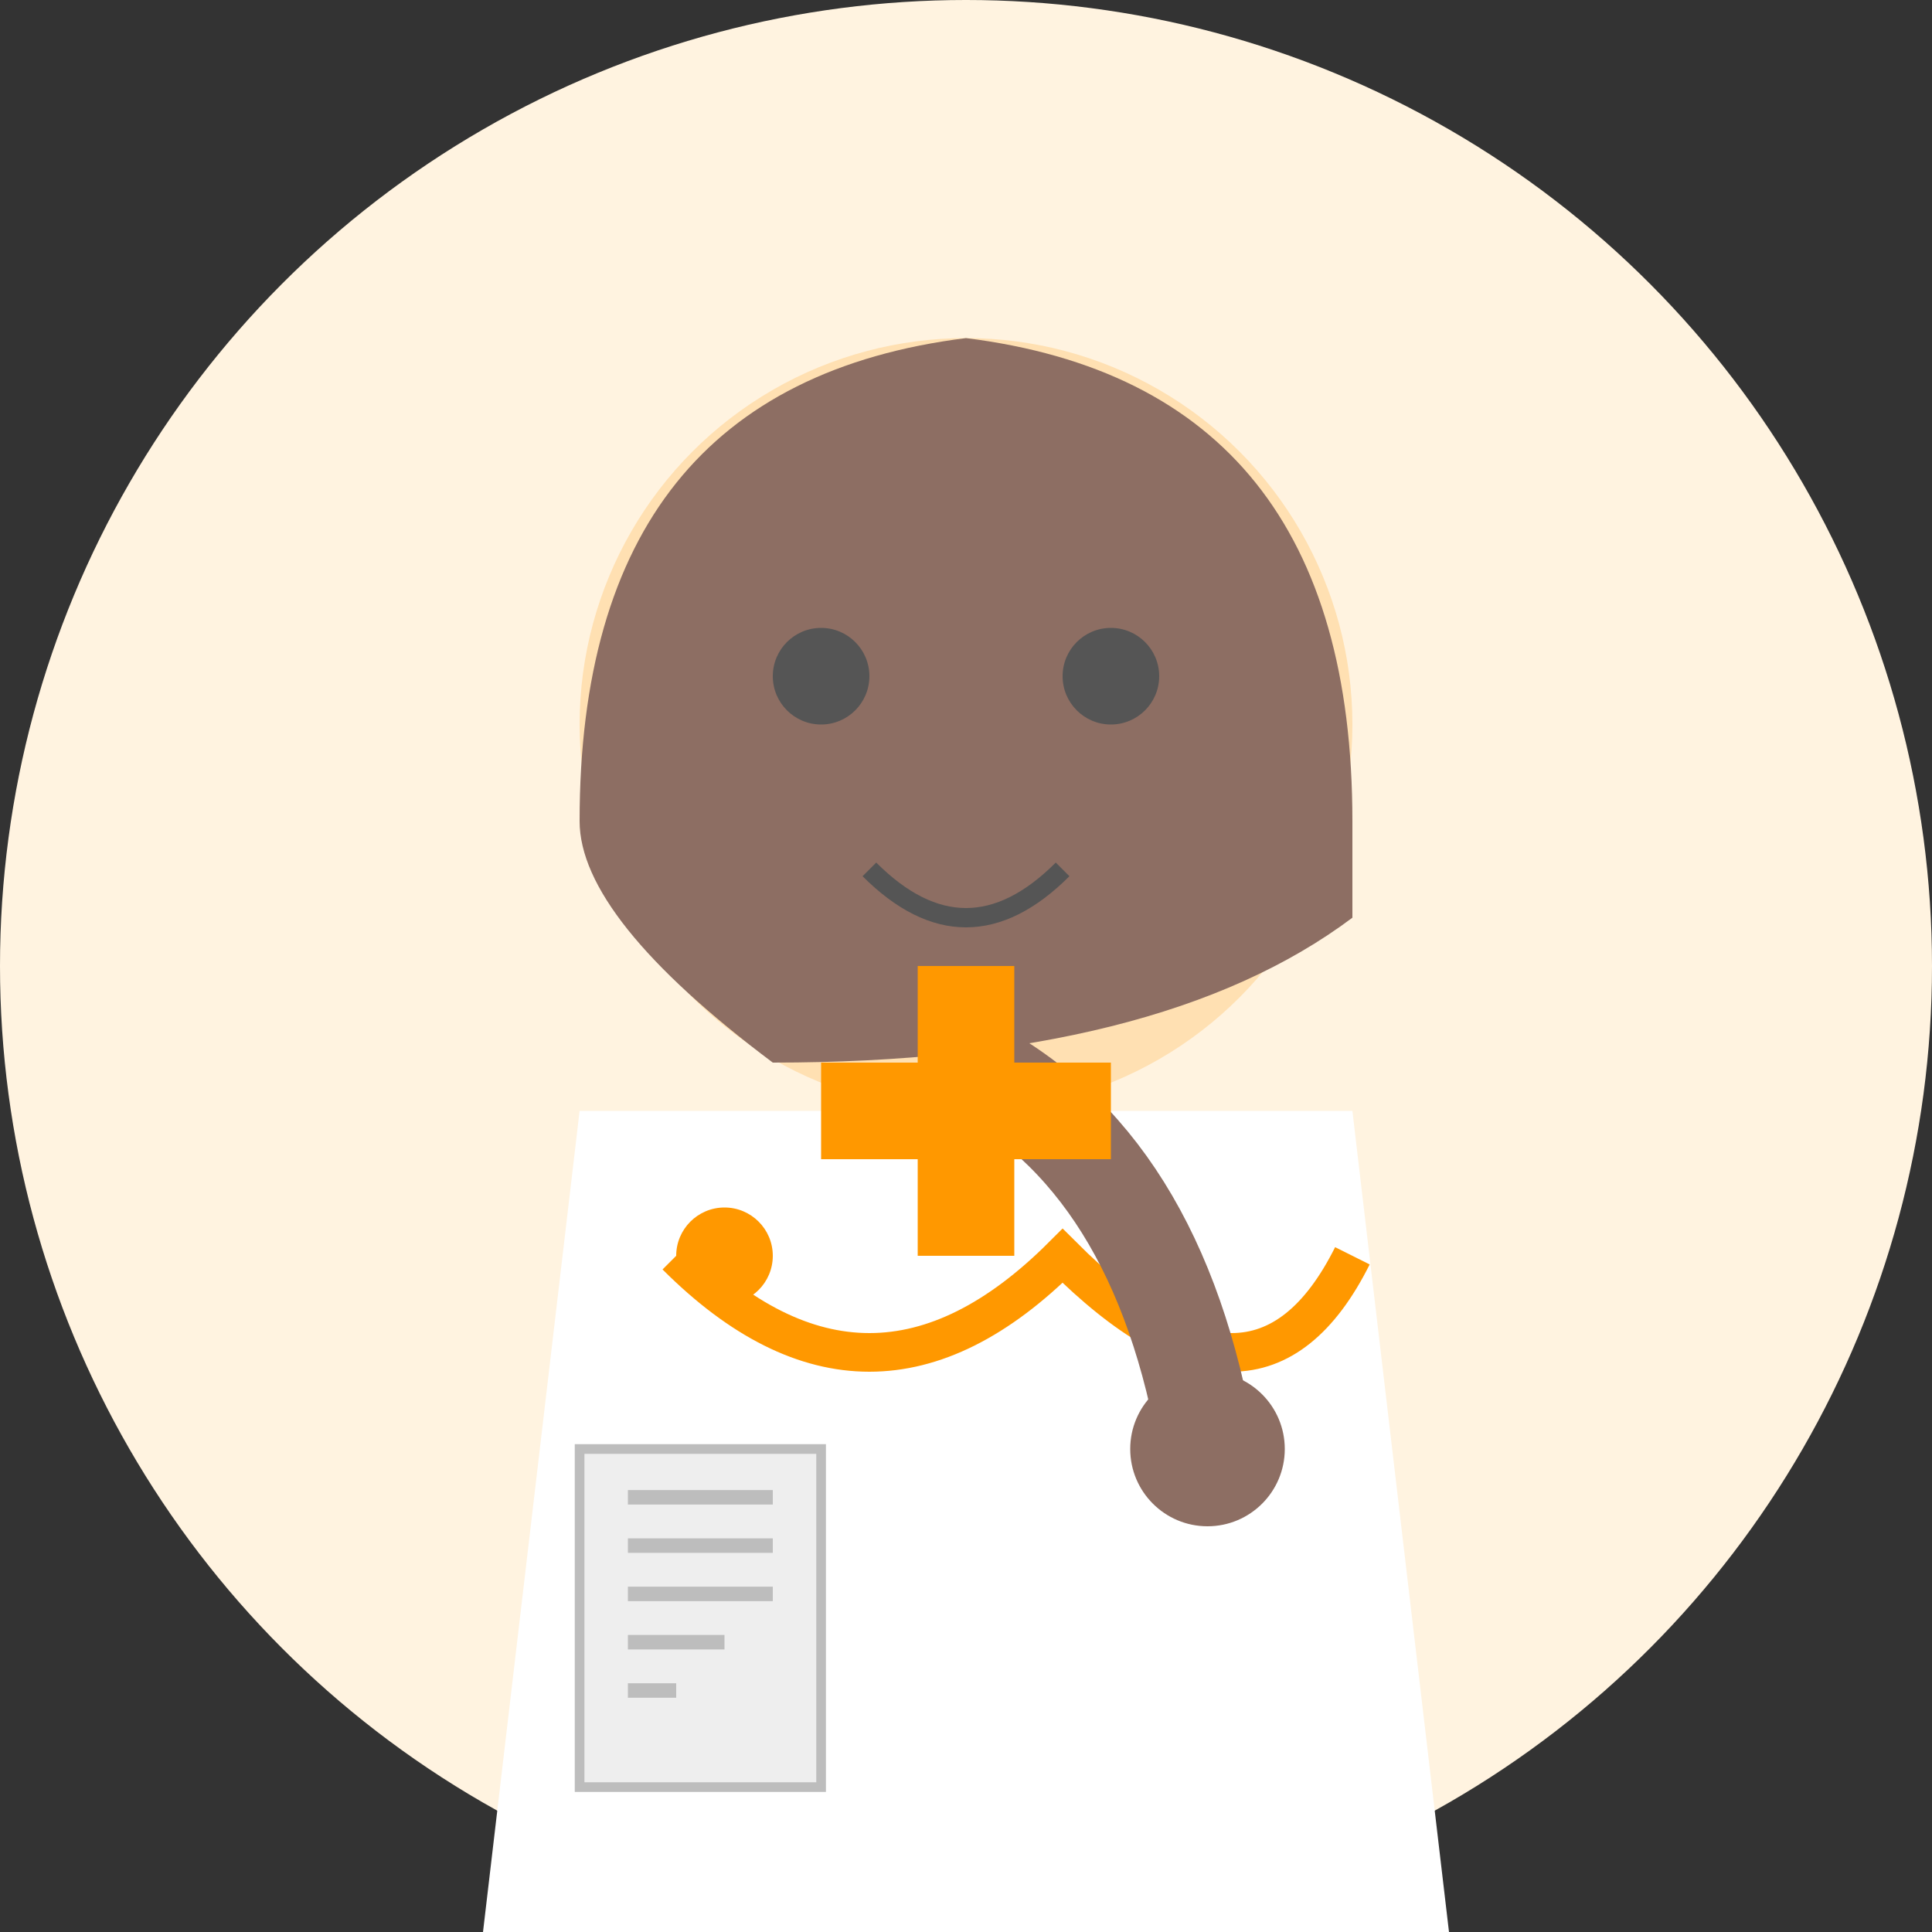 <?xml version="1.0" encoding="UTF-8"?>
<svg xmlns="http://www.w3.org/2000/svg" width="200" height="200" viewBox="0 0 200 200">
  <rect x="0" y="0" width="200" height="200" fill="#333333" stroke="none"/>
  <!-- Background circle -->
  <circle cx="100" cy="100" r="100" fill="#FFF3E0"/>
  
  <!-- Head -->
  <circle cx="100" cy="75" r="40" fill="#FFE0B2"/>
  
  <!-- Hair -->
  <path d="M60 85 Q60 40 100 35 Q140 40 140 85 L140 95 Q120 110 80 110 Q60 95 60 85 Z" fill="#8D6E63"/>
  
  <!-- Body/Coat -->
  <path d="M60 115 L50 200 H150 L140 115 Z" fill="#FFFFFF"/>
  
  <!-- Stethoscope -->
  <path d="M70 130 Q90 150 110 130 Q130 150 140 130" stroke="#FF9800" stroke-width="4" fill="none"/>
  <circle cx="75" cy="130" r="5" fill="#FF9800"/>
  
  <!-- Face elements -->
  <circle cx="85" cy="70" r="5" fill="#555555"/>
  <circle cx="115" cy="70" r="5" fill="#555555"/>
  <path d="M90 90 Q100 100 110 90" stroke="#555555" stroke-width="2" fill="none"/>
  
  <!-- Ponytail -->
  <path d="M100 110 Q120 120 125 150" stroke="#8D6E63" stroke-width="10" fill="none"/>
  <circle cx="125" cy="150" r="8" fill="#8D6E63"/>
  
  <!-- Medical cross -->
  <rect x="85" y="110" width="30" height="10" fill="#FF9800"/>
  <rect x="95" y="100" width="10" height="30" fill="#FF9800"/>
  
  <!-- Patient Chart -->
  <rect x="60" y="150" width="25" height="35" fill="#EEEEEE" stroke="#BDBDBD"/>
  <line x1="65" y1="155" x2="80" y2="155" stroke="#BDBDBD" stroke-width="1.5"/>
  <line x1="65" y1="160" x2="80" y2="160" stroke="#BDBDBD" stroke-width="1.5"/>
  <line x1="65" y1="165" x2="80" y2="165" stroke="#BDBDBD" stroke-width="1.5"/>
  <line x1="65" y1="170" x2="75" y2="170" stroke="#BDBDBD" stroke-width="1.5"/>
  <line x1="65" y1="175" x2="70" y2="175" stroke="#BDBDBD" stroke-width="1.5"/>
</svg> 